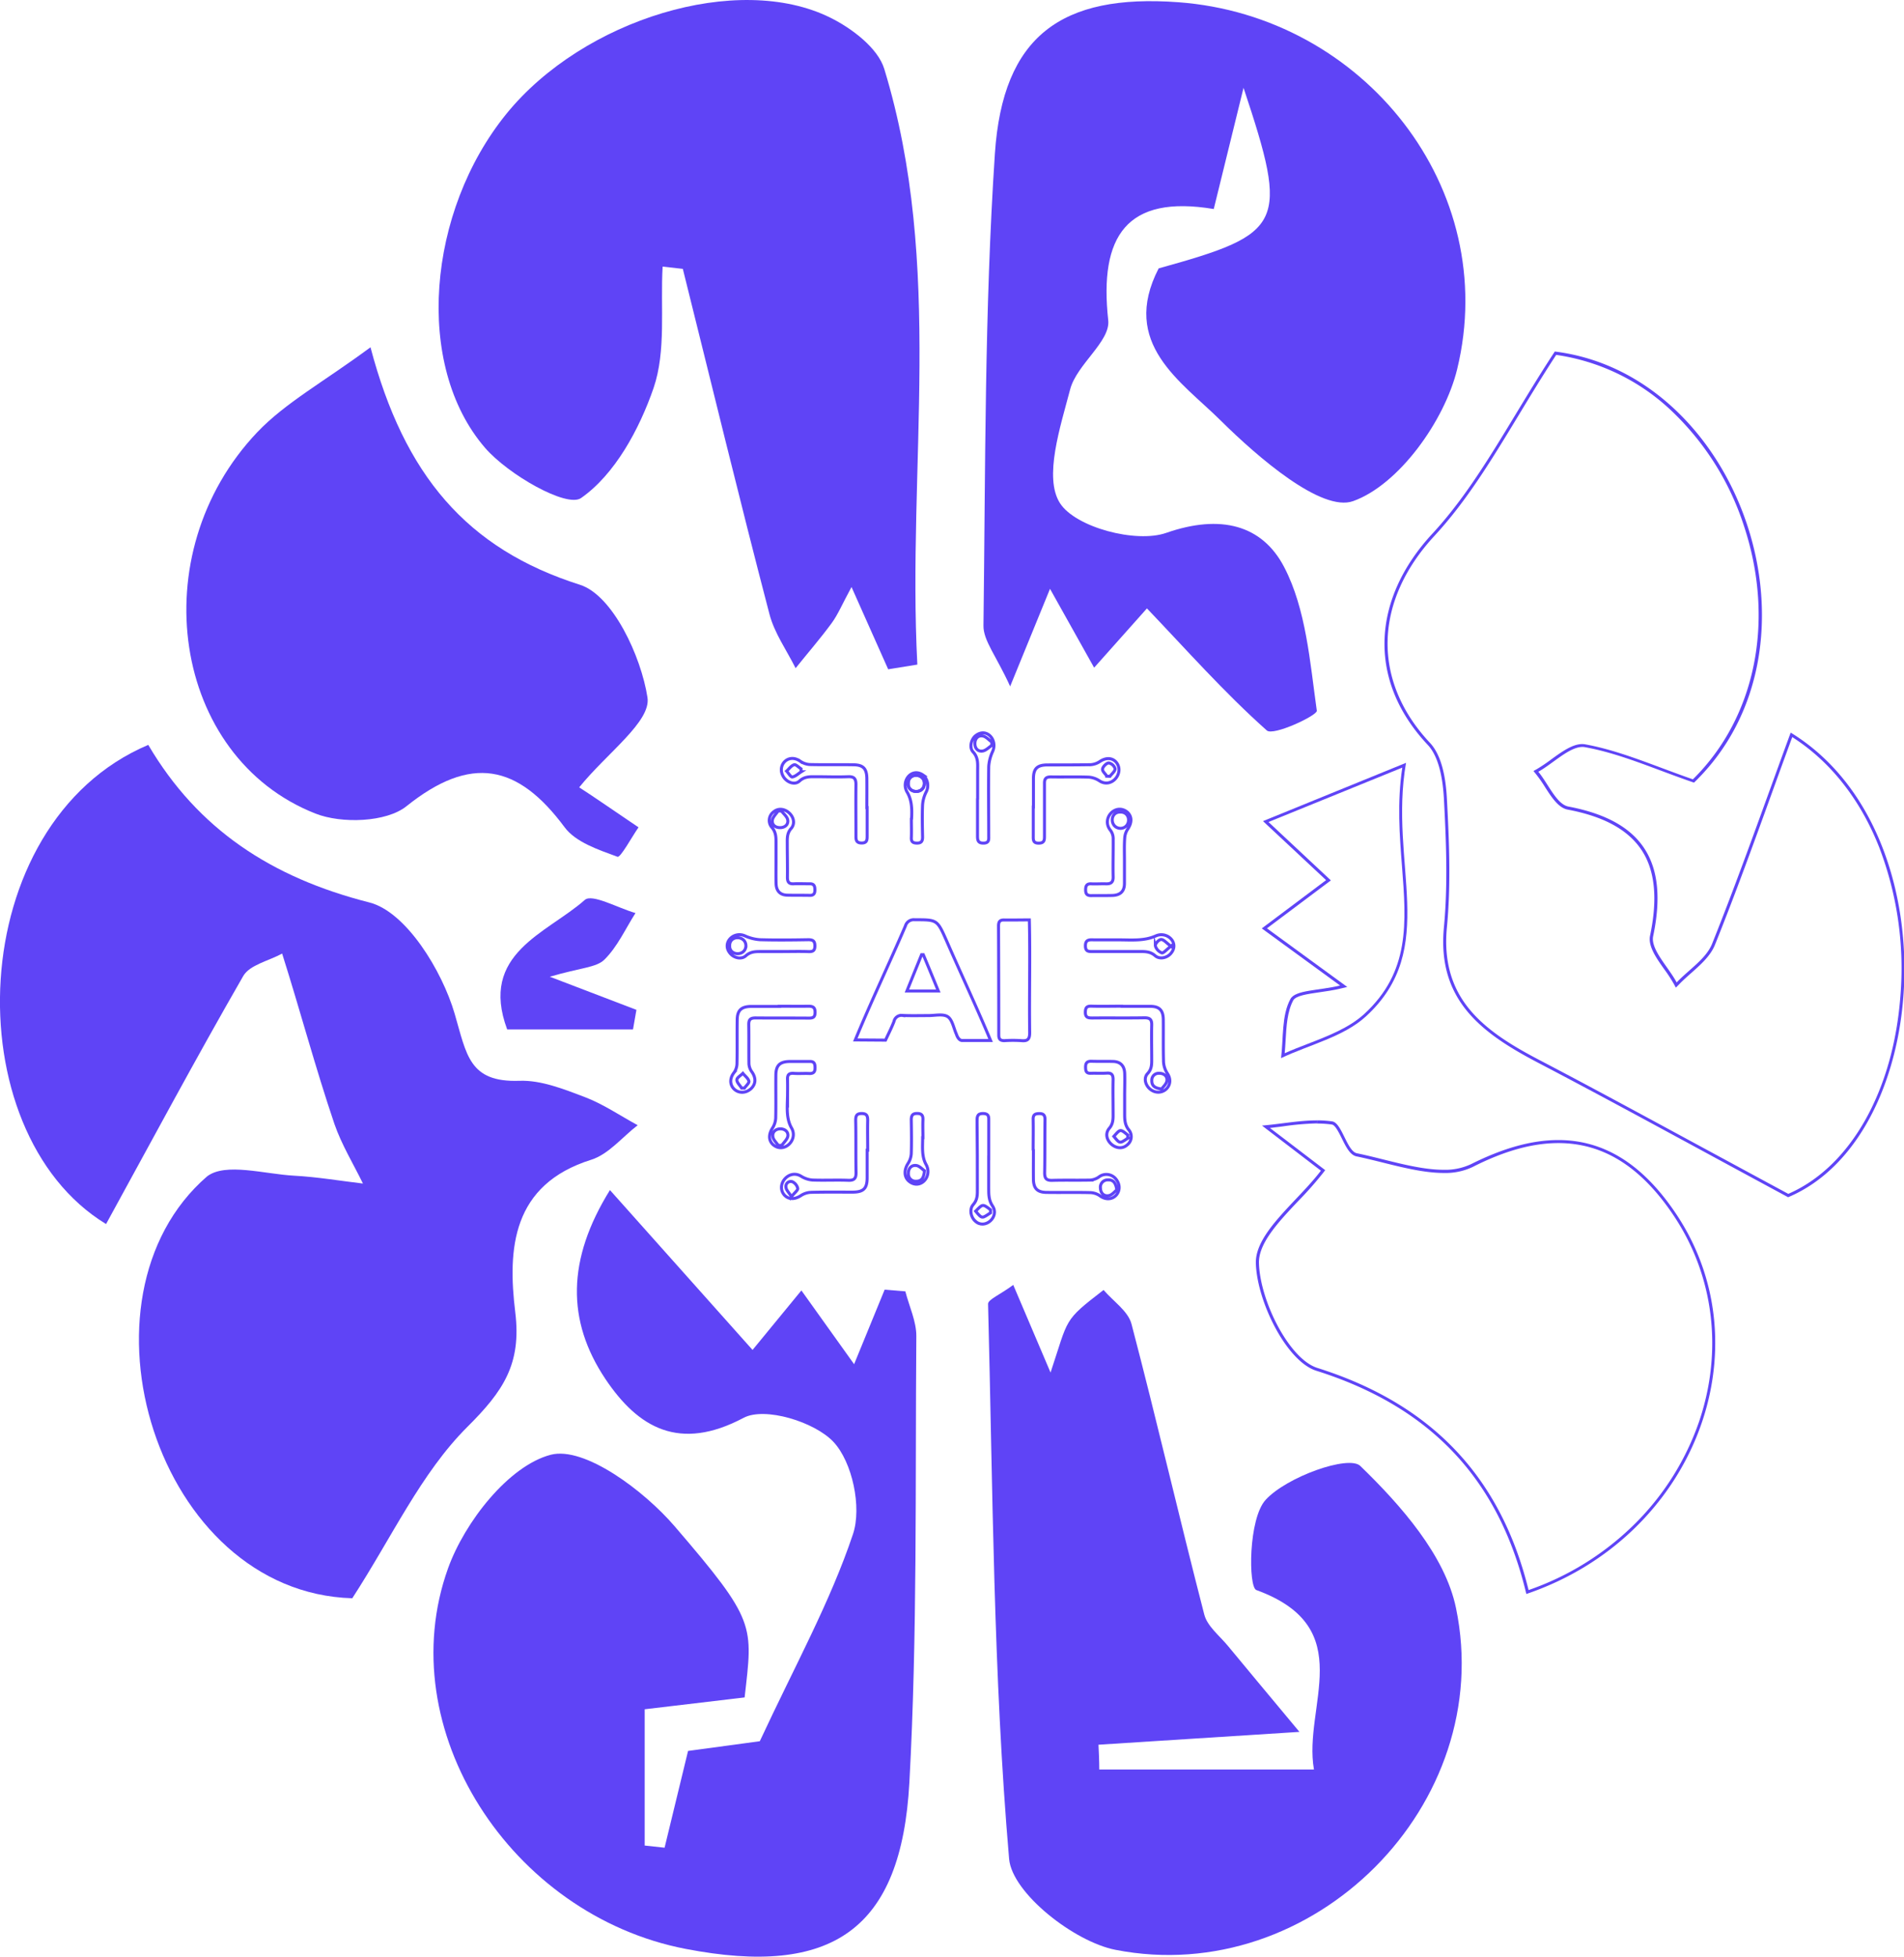 <svg id="Layer_1" data-name="Layer 1" xmlns="http://www.w3.org/2000/svg" viewBox="0 0 633.5 650.87"><path d="M258.54,621.73C208,591,210.9,488.47,272.58,462.34c16.47,28,40.89,44.12,73.57,52.42,12.19,3.09,24.19,22.67,28.37,37,4,13.6,4.74,22.92,21.59,22.32,7.17-.25,14.7,2.76,21.65,5.39,6.18,2.34,11.8,6.2,17.66,9.39-5.12,3.93-9.67,9.66-15.45,11.48-26.41,8.29-27.86,29.64-25.28,50.75,2.11,17.22-4,26.24-15.94,38.12-15.44,15.39-25.06,36.63-38.29,57-65.16-1.89-94.91-100-48.32-140.32,6.12-4.71,19.14-.77,29-.24,7.65.41,15.25,1.71,22.87,2.61-3.21-6.58-7.1-12.92-9.48-19.79-6.35-18.71-11.43-37.86-17.41-56.71-4.42,2.43-10.79,3.74-12.94,7.47C288.49,566.47,273.69,594.11,258.54,621.73Z" transform="translate(-223.25 -214.56)" style="fill:#5f44f6"/><path d="M740.93,332.6a70.25,70.25,0,0,1,38.76,18.9,91.52,91.52,0,0,1,23.74,37.8c10.53,31.59,4,63.9-16.92,84.5-3.6-1.25-7.09-2.55-10.46-3.81-8.68-3.23-16.88-6.29-25.37-7.83a6,6,0,0,0-1-.09c-3.26,0-6.82,2.58-10.26,5.07a54.31,54.31,0,0,1-4.91,3.31l-1.05.58.76.93a44.09,44.09,0,0,1,3,4.26c2.22,3.47,4.52,7.06,7.62,7.65,12,2.27,20,6.64,24.52,13.35s5.51,16.18,2.9,28.58c-.72,3.43,2,7.35,4.71,11.15a50.71,50.71,0,0,1,3.21,4.92l.66,1.22,1-1c1.24-1.32,2.69-2.6,4.09-3.84,3.17-2.81,6.44-5.71,7.93-9.41,6.69-16.68,12.73-33.33,19.12-51,2.14-5.9,4.35-12,6.59-18.09,12.63,8.05,22.6,20.66,28.89,36.56a112.59,112.59,0,0,1,7.1,49.51c-2.38,31.73-16.66,56.91-37.31,65.87-9.78-5.27-18.91-10.22-27.75-15-20-10.82-37.18-20.17-54.93-29.45-8.54-4.47-17.26-9.58-23.22-16.73-6.22-7.45-8.73-16.41-7.69-27.4,1.36-14.23.78-28.43,0-42.93-.46-8.8-2.35-15-5.61-18.49-19.35-20.6-18.78-47,1.48-68.89,10.69-11.55,19.05-25.34,27.89-39.93,4-6.6,8.13-13.42,12.64-20.31m-.49-1.07c-14.7,22.36-25.22,43.83-40.77,60.63-19.84,21.44-22,48.42-1.48,70.25,3.84,4.09,5,11.75,5.35,17.87.75,14.23,1.34,28.63,0,42.78-2.34,24.55,13,35.44,31.44,45.11,25.81,13.5,51.33,27.56,83.09,44.68,48.41-20.38,54.36-121.89.85-154.55-8.9,24.23-17,47.41-26.12,70.17-2,5.07-7.78,8.66-11.82,12.93-2.78-5.17-8.74-11-7.82-15.39,5.15-24.54-3.26-38.4-28.21-43.12-3.92-.74-6.69-7.56-10-11.57,4.89-2.74,10.28-8.25,14.68-8.25a4.11,4.11,0,0,1,.86.08c11.87,2.14,23.19,7.31,36.26,11.79,46.86-45.22,15.73-135.68-46.32-143.41Z" transform="translate(-223.25 -214.56)" style="fill:#5f44f6"/><path d="M604.86,416.94l-17.57,19.72-14.68-26.23-13.26,32.45c-4.62-10.18-9-15.27-8.88-20.3.67-52.32.33-104.74,3.8-156.9,2.62-39.23,22.21-53.22,61-50.38,61.75,4.53,107.39,62.05,92.81,122.06-4.18,17.21-19.45,38.5-34.63,43.9C663,385,641.81,366.75,629.33,354.38c-13-12.89-33.49-25.51-20.57-50.54,41.7-11.58,43.44-14.41,28.24-60.07-4.29,17.45-6.88,28-9.91,40.32-29-4.85-38.17,9-35.11,37,.78,7.05-10.5,14.68-12.67,23-3.29,12.52-8.85,29.33-3.38,37.85,5.17,8.05,25.29,13.39,35.34,9.88,18.13-6.32,31.94-2.63,39.24,11.36s8.59,31.58,10.87,47.81c.22,1.55-14.48,8.47-16.63,6.56C630.52,444.88,617.84,430.52,604.86,416.94Z" transform="translate(-223.25 -214.56)" style="fill:#5f44f6"/><path d="M524.48,644.13c1.28,5,3.69,10,3.65,14.92-.39,49.49.38,99.05-2.31,148.43-2.67,49-25.65,64.77-74.43,55.37-58.18-11.2-98.3-73.13-79.05-126.64,5.54-15.38,20.17-34.08,34.15-37.73,11.18-2.91,31,11.88,41.22,23.78C475,754,473.72,755.09,471,779.2l-33.25,3.94v45.33l6.62.72L452.18,797l23.87-3.23c11.63-25,23.42-46.25,31-68.88,3-8.89-.2-24-6.5-30.7s-22.85-11.73-29.88-8c-21.35,11.33-35.07,3.37-46-12.93-12.93-19.36-12.82-39.73,1.52-62.83,17.46,19.58,32.6,36.54,47.45,53.18l16.25-19.79,17.54,24.53c3.68-9,6.92-16.89,10.16-24.79Z" transform="translate(-223.25 -214.56)" style="fill:#5f44f6"/><path d="M443.72,303.24c-.77,13.54,1.21,28-3,40.36-4.74,13.75-12.88,28.78-24.15,36.64-4.75,3.31-24.23-7.79-31.94-16.72-23.67-27.41-19.24-78.67,7.15-111.14,25.55-31.43,77-47.19,107.74-31.94,7.19,3.56,15.84,10.11,17.95,17.06,20,65.53,7.57,132,11,198.13l-9.7,1.57c-3.68-8.24-7.35-16.48-12.2-27.37-3.14,5.78-4.51,9.15-6.6,12-3.79,5.17-8,10-12,15-3-6-7.07-11.69-8.71-18C469.27,380.63,460,342.3,450.44,304Z" transform="translate(-223.25 -214.56)" style="fill:#5f44f6"/><path d="M589,803.17h71.43c-3.72-21,15.28-47.14-19.17-59.69-2.7-1-2.65-23.77,3.09-30,7-7.67,27.64-15,31.49-11.29,13.5,13.08,28.23,29.76,31.85,47.28C721.25,814.79,660.11,876,594.39,863.16,580.63,860.47,560,844.29,559,832.91c-5.28-61.29-5.41-123-7-184.62,0-1.48,3.92-3,8.38-6.31l12.41,29.15c6.11-18.31,4.08-17,17.64-27.47,3.19,3.76,8.17,7,9.3,11.34,8.42,32.11,15.89,64.46,24.2,96.6,1,3.93,5.12,7.1,7.92,10.51,6.28,7.63,12.63,15.19,23.75,28.55l-66.86,4.27C588.88,797.68,589,800.42,589,803.17Z" transform="translate(-223.25 -214.56)" style="fill:#5f44f6"/><path d="M661.43,587.3v1a33.74,33.74,0,0,1,5,.34c1.07.16,2.3,2.65,3.29,4.65,1.4,2.83,2.73,5.5,4.88,5.94,2.72.56,5.55,1.26,8.53,2,6.94,1.73,14.1,3.51,20.46,3.51a21,21,0,0,0,9.66-2c10.52-5.34,19.85-7.94,28.51-7.94,15,0,27.56,7.93,38.44,24.24,13.31,20,16.36,44.88,8.38,68.37a88.64,88.64,0,0,1-21.15,33.82,93.72,93.72,0,0,1-35.59,22.26c-9.3-37.74-32.3-61.92-70.28-73.9-9.47-3-19.13-22.51-19.43-34.9-.16-6.61,6.58-13.74,13.09-20.64a117.21,117.21,0,0,0,8.35-9.46l.6-.79-.79-.6-12.61-9.63-5-3.8c1.44-.16,2.88-.34,4.29-.52a93.1,93.1,0,0,1,11.35-1v-1m0,0c-6,0-12.19,1.23-18.27,1.73l19.6,15c-7.66,10.13-21.88,20.6-21.64,30.73.3,12.55,10.11,32.67,20.13,35.83,38.36,12.09,60.87,36.45,69.86,74.25,56-19,79.69-81.64,49.91-126.32-11.29-16.94-24.33-24.68-39.27-24.68-9,0-18.6,2.79-29,8a20.2,20.2,0,0,1-9.21,1.89c-8.91,0-19.65-3.63-28.79-5.49-3.33-.68-5-10.13-8.22-10.6a35.23,35.23,0,0,0-5.14-.35Z" transform="translate(-223.25 -214.56)" style="fill:#5f44f6"/><path d="M346.52,330.08c11.21,42.49,32,67.05,69.69,79,10.87,3.46,20.34,23.72,22.47,37.51,1.24,8-13.46,18.42-22.72,29.88,3,1.86,14.64,9.86,19.74,13.3-2.39,3.44-6,10.16-7,9.79-6.29-2.32-13.88-4.81-17.59-9.81-15.58-21-31.18-24.17-52.63-7-6.68,5.36-21.55,5.87-30.25,2.45-47.7-18.73-57.92-86.28-19.39-126.86C318.27,348.46,330.93,341.61,346.52,330.08Z" transform="translate(-223.25 -214.56)" style="fill:#5f44f6"/><path d="M689.82,469.94c-1.75,11.57-.91,22.33-.1,32.74,1.46,18.88,2.73,35.18-12.64,49.26-5,4.53-11.89,7.22-18.6,9.81-2.58,1-5.23,2-7.78,3.16.13-1.44.22-2.91.3-4.33.27-4.69.55-9.53,2.53-13.24.85-1.57,4.66-2.12,8.7-2.7,2.23-.32,4.76-.68,7.18-1.27l2.1-.51-1.75-1.27-10.85-7.91-14.12-10.31,20.32-15.24.95-.71-.87-.82L645.3,488l23.4-9.51,21.12-8.59m1.28-1.6L643.47,487.7l21,19.63-21.4,16.06,26.06,19c-7.11,1.72-14.89,1.44-16.52,4.47-3,5.53-2.29,13-3.13,19.68,9.52-4.51,20.81-7.08,28.23-13.87,24.63-22.56,7.53-50.76,13.35-84.34Z" transform="translate(-223.25 -214.56)" style="fill:#5f44f6"/><path d="M433.86,557H392c-9.4-25.3,13.15-31.89,25.83-43.09,2.44-2.15,11.08,2.73,16.86,4.37-3.36,5.26-6,11.23-10.36,15.51-2.66,2.63-7.88,2.66-18.15,5.67L435,550.48Z" transform="translate(-223.25 -214.56)" style="fill:#5f44f6"/><path d="M511.77,597.16c0,3.06,0,6.13,0,9.19,0,3.58-1.23,4.76-4.88,4.77-4.68,0-9.36-.06-14,.07a6.63,6.63,0,0,0-3.26,1.14c-2,1.27-4,1.28-5.42-.26-2.94-3.48,1.56-8.77,5.62-6.22a8.47,8.47,0,0,0,3.7,1.24c4,.15,8-.06,11.95.09,2.08.08,2.63-.71,2.59-2.66-.11-5.74,0-11.49-.12-17.24,0-1.48.26-2.31,2-2.31s2,.84,2,2.3c-.08,3.3,0,6.59,0,9.89Zm-25.18,15.45c1.06-1.33,2.17-2.12,2.08-2.74a3.21,3.21,0,0,0-1.83-2.23,1.64,1.64,0,0,0-2.06,2C484.89,610.45,485.68,611.18,486.59,612.61Z" transform="translate(-223.25 -214.56)" style="fill:none;stroke:#5f44f6;stroke-miterlimit:10"/><path d="M482.59,549.27c3.22,0,6.44.06,9.65,0,1.57,0,2.21.45,2.2,2.08s-.73,1.89-2.12,1.88c-5.9-.05-11.8,0-17.69-.06-1.73,0-2.28.58-2.25,2.25.07,4.36,0,8.73.06,13.09a5.13,5.13,0,0,0,1,2.64c1.38,2,1.33,4-.33,5.57-3.81,3.36-9.07-1.05-5.58-5.43a5.42,5.42,0,0,0,.93-2.9c.1-4.82,0-9.65.07-14.47,0-3.27,1.34-4.54,4.65-4.58,3.14,0,6.28,0,9.42,0ZM470,576.51l.93,0c.54-.78,1.64-1.7,1.49-2.3-.24-1-1.32-1.74-2-2.6-.72.72-2,1.43-2,2.14C468.4,574.66,469.44,575.58,470,576.51Z" transform="translate(-223.25 -214.56)" style="fill:none;stroke:#5f44f6;stroke-miterlimit:10"/><path d="M596.51,549.31c3.14,0,6.28,0,9.42,0s4.33,1.38,4.37,4.38c.05,4.75-.06,9.5.09,14.24a7.79,7.79,0,0,0,1.26,3.69c2.78,4.15-2.1,8.25-5.79,5.19-1.58-1.37-2.13-3.7-.79-5.12s1.39-2.94,1.38-4.64c0-3.83-.1-7.66,0-11.48.06-1.94-.66-2.48-2.53-2.44-5.74.1-11.49,0-17.23.06-1.41,0-2.34-.14-2.32-1.93s.73-2.07,2.25-2c3.29.09,6.58,0,9.88,0Zm13.24,27.49c.48-.71,1.59-1.64,1.75-2.71.23-1.55-1-2.52-2.57-2.5a2.28,2.28,0,0,0-2.45,2.45C606.45,575.66,607.38,576.54,609.75,576.8Z" transform="translate(-223.25 -214.56)" style="fill:none;stroke:#5f44f6;stroke-miterlimit:10"/><path d="M567,597c0-3.37.07-6.74,0-10.11-.05-1.64.79-1.9,2.13-1.9s1.83.62,1.81,2c-.08,5.9,0,11.8-.12,17.7,0,1.89.59,2.56,2.51,2.51,4.21-.12,8.43,0,12.64-.09a5.74,5.74,0,0,0,2.86-1,4.06,4.06,0,0,1,5.58.5c3.37,3.87-1,8.91-5.27,5.67a6,6,0,0,0-3.07-1c-4.82-.12-9.65,0-14.48-.07-3.19,0-4.47-1.3-4.5-4.46s0-6.44,0-9.66Zm27.83,13.37c-.33-2.42-1.23-3.42-3-3.32a2.41,2.41,0,0,0-2.44,2.71c.06,1.72,1.17,2.83,2.79,2.51C593.29,612.06,594.16,610.89,594.83,610.37Z" transform="translate(-223.25 -214.56)" style="fill:none;stroke:#5f44f6;stroke-miterlimit:10"/><path d="M511.77,483.21c0,3.14,0,6.28,0,9.42,0,1.37-.06,2.38-1.89,2.35s-1.84-1.14-1.84-2.45c0-5.67-.07-11.34,0-17,0-2-.63-2.68-2.65-2.6-3.59.14-7.2,0-10.8,0-1.89,0-3.67-.09-5.32,1.43-1.44,1.34-3.74.64-5.06-1-2.92-3.83,1.17-8.53,5.32-5.57a6.33,6.33,0,0,0,3.07,1.09c4.83.12,9.66,0,14.48.08,3.36,0,4.56,1.25,4.59,4.59s0,6.44,0,9.66Zm-22-11.91,0-1c-.77-.49-1.72-1.52-2.28-1.35-1,.3-1.7,1.36-2.52,2.11.63.69,1.37,2,1.89,1.95C487.91,472.85,488.83,471.92,489.81,471.3Z" transform="translate(-223.25 -214.56)" style="fill:none;stroke:#5f44f6;stroke-miterlimit:10"/><path d="M567.1,483c0-3.14,0-6.28,0-9.42,0-3.34,1.23-4.54,4.61-4.57,4.82,0,9.65,0,14.48-.08a6.34,6.34,0,0,0,3.07-1.1c1.86-1.22,3.86-1.27,5.23.12,3.15,3.43-1.28,9.12-5.46,6.33a7.57,7.57,0,0,0-3.48-1.21c-4.21-.15-8.43,0-12.64-.08-1.61,0-2.16.58-2.14,2.14,0,5.82,0,11.65,0,17.47,0,1.34,0,2.4-1.87,2.43s-1.88-1-1.86-2.37c0-3.22,0-6.44,0-9.66Zm24.37-10.25,1.09.05c.62-.85,1.74-1.71,1.71-2.53a2.85,2.85,0,0,0-2.09-1.92c-.73,0-1.9,1.14-2.08,1.95S591,471.87,591.47,472.7Z" transform="translate(-223.25 -214.56)" style="fill:none;stroke:#5f44f6;stroke-miterlimit:10"/><path d="M597.44,579.44c0,1.84,0,3.68,0,5.52s0,3.84,1.47,5.55a3.51,3.51,0,0,1-.67,4.94c-3.37,2.92-8.7-2-6-5.45,1.36-1.51,1.38-3.12,1.36-4.88,0-3.83-.09-7.66,0-11.49,0-1.58-.51-2.21-2.13-2.1s-3.52,0-5.28.05c-1.55.08-1.74-.78-1.75-2s.34-2,1.82-2c2.45.09,4.91,0,7.35.07s3.77,1.47,3.85,4S597.43,576.84,597.44,579.44Zm1,13.77.06-1.06c-2.58-2.15-2.48-2-4.65.42C595.88,595.12,595.85,594.92,598.46,593.21Z" transform="translate(-223.25 -214.56)" style="fill:none;stroke:#5f44f6;stroke-miterlimit:10"/><path d="M552.21,599.73c0,3.37,0,6.74,0,10.11,0,2.06,0,4,1.28,5.89,2.45,3.6-2.61,8.06-5.77,5-1.49-1.29-2-3.93-.69-5.42,1.5-1.66,1.42-3.44,1.41-5.34,0-7.43,0-14.86-.1-22.29,0-1.48-.06-2.74,2-2.72s1.9,1.24,1.89,2.6c0,4.06,0,8.12,0,12.18Zm.61,18.25,0-1c-2.7-2.08-2.64-1.86-4.95.47C550.07,620.14,550,619.85,552.82,618Z" transform="translate(-223.25 -214.56)" style="fill:none;stroke:#5f44f6;stroke-miterlimit:10"/><path d="M485.24,580.33c-.1,3.2-.28,6.55,1.36,9.43,2.37,4-2.6,8.74-6.19,5.51-1.48-1.41-1.43-3.42-.16-5.43a6.85,6.85,0,0,0,1.09-3.31c.11-4.75,0-9.49.05-14.24,0-3.31,1.31-4.58,4.59-4.63,2.22,0,4.44,0,6.66,0,1.52-.06,1.77.76,1.79,2s-.28,2-1.79,2c-1.76-.09-3.53.07-5.29-.05s-2.14.6-2.08,2.14c.07,2.22,0,4.44,0,6.66Zm-3,15.24,1.13,0c.68-1,1.76-1.92,2-3,.25-1.42-.84-2.44-2.35-2.5s-2.82.92-2.63,2.46C480.43,593.62,481.53,594.57,482.2,595.57Z" transform="translate(-223.25 -214.56)" style="fill:none;stroke:#5f44f6;stroke-miterlimit:10"/><path d="M481.45,500.74c0-1.92,0-3.83,0-5.74s0-3.68-1.47-5.31a3.53,3.53,0,0,1,.58-5c3.41-3,8.65,2,6,5.37-1.38,1.49-1.39,3.09-1.37,4.85,0,3.83.1,7.65.05,11.47,0,1.55.48,2.26,2.11,2.17s3.52,0,5.27,0c1.53-.06,1.75.83,1.76,2s-.35,1.88-1.7,1.85c-2.52-.06-5.05,0-7.57-.07-2.33-.09-3.58-1.43-3.64-3.84C481.4,505.94,481.45,503.34,481.45,500.74Zm1.79-16.42-1.09,0c-.67,1-1.77,2-1.91,3.07-.21,1.56,1,2.51,2.62,2.48s2.77-1.08,2.47-2.62C485.13,486.2,484,485.3,483.24,484.32Z" transform="translate(-223.25 -214.56)" style="fill:none;stroke:#5f44f6;stroke-miterlimit:10"/><path d="M597.38,500.63c0,2.6,0,5.2,0,7.8s-1.34,3.9-4,4c-2.37.07-4.74,0-7.11.05-1.47,0-1.82-.68-1.81-2s.45-2,1.88-1.92c1.61.08,3.22-.05,4.82,0s2.5-.39,2.46-2.29c-.1-4.36.06-8.72,0-13.08a4.63,4.63,0,0,0-.91-2.44c-3.2-4,1.83-9.23,5.66-6,1.56,1.46,1.51,3.51.1,5.6a6,6,0,0,0-1,2.88C597.28,495.73,597.38,498.18,597.38,500.63Zm-1.3-10.52c3.52-.15,3.58-5.43,0-5.42C592.39,484.54,592.42,490,596.08,490.11Z" transform="translate(-223.25 -214.56)" style="fill:none;stroke:#5f44f6;stroke-miterlimit:10"/><path d="M548.53,480.3c0-3.14,0-6.28,0-9.42,0-2.17.26-4.29-1.52-6.2-1.32-1.41-.65-4.21.85-5.4,3.63-2.86,7.47,1.41,5.61,5.36a14,14,0,0,0-1.25,4.89c-.12,7.65,0,15.31,0,23,0,1.24.21,2.46-1.73,2.49s-2-1.08-2-2.52c0-4,0-8.11,0-12.16Zm4.72-17.79,0-1.12c-1-.7-1.89-1.79-3-2-1.55-.29-2.59.81-2.63,2.43s.95,2.79,2.51,2.57C551.28,464.24,552.24,463.17,553.25,462.51Z" transform="translate(-223.25 -214.56)" style="fill:none;stroke:#5f44f6;stroke-miterlimit:10"/><path d="M595.55,527.2c4.12,0,8.37.43,12.23-1.3s8.05,2.41,5,5.85c-1.28,1.49-3.7,2-5.17.74-1.64-1.44-3.4-1.42-5.31-1.41-5.11,0-10.23,0-15.35,0-1.36,0-2.55.14-2.56-1.89s1.22-2.06,2.68-2c2.83,0,5.65,0,8.48,0Zm17.29,2.11c-1.51-1.11-2.39-2.24-3.24-2.23s-2.05,1.48-1.94,2.11a3.55,3.55,0,0,0,2.14,2.33C610.37,531.69,611.36,530.44,612.84,529.31Z" transform="translate(-223.25 -214.56)" style="fill:none;stroke:#5f44f6;stroke-miterlimit:10"/><path d="M483.36,531.09h-6.65c-1.9,0-3.67-.07-5.31,1.41-1.44,1.3-3.9.75-5.17-.75-3-3.46,1.09-7.67,5-5.82a14.41,14.41,0,0,0,4.91,1.22c5.35.15,10.7.09,16.05,0,1.57,0,2.2.46,2.19,2.08s-.71,1.92-2.11,1.88C489.33,531,486.34,531.09,483.36,531.09Zm-11.93-1.87c0-3.55-5.39-3.69-5.41-.16C465.79,532.58,471.25,532.78,471.43,529.22Z" transform="translate(-223.25 -214.56)" style="fill:none;stroke:#5f44f6;stroke-miterlimit:10"/><path d="M530.24,593c0,3-.38,6.14,1.09,8.85,2.38,4.07-2,8.75-5.71,5.58-1.62-1.43-1.58-3.77-.26-5.83a6.78,6.78,0,0,0,1.09-3.3c.12-3.74.06-7.48,0-11.22,0-1.43.4-2.13,1.93-2.13s2,.64,1.95,2.1c-.09,2,0,4,0,5.95Zm.6,11c-.71-.48-1.65-1.6-2.73-1.74-1.63-.22-2.67,1-2.62,2.68a2.4,2.4,0,0,0,2.61,2.55C529.82,607.5,530.66,606.44,530.84,604Z" transform="translate(-223.25 -214.56)" style="fill:none;stroke:#5f44f6;stroke-miterlimit:10"/><path d="M526.55,486.9c.16-3,.13-6.06-1.4-8.71-2.31-3.74,1.39-8.49,5.25-5.79a4.64,4.64,0,0,1,1,5.62,11.27,11.27,0,0,0-1.19,4.21c-.16,3.59-.07,7.19,0,10.78,0,1.33-.39,2-1.82,2s-2-.47-1.91-1.88c.07-2.06,0-4.13,0-6.19Zm4.27-11.61c.13-3.53-5.25-3.87-5.38-.34C525.06,478.59,530.6,478.91,530.82,475.29Z" transform="translate(-223.25 -214.56)" style="fill:none;stroke:#5f44f6;stroke-miterlimit:10"/><path d="M507.82,560.49c5.28-12.77,11.22-25.22,16.68-37.91a2.88,2.88,0,0,1,3.06-2.07c7.49,0,7.49-.06,10.54,6.8,4.9,11.2,10,22.06,14.74,33.36-3.44,0-6.53,0-9.63,0-.92-.15-1.48-1.26-1.75-2.11-.92-2-1.33-4.79-2.89-5.81s-4.29-.34-6.51-.36c-2.83,0-5.67.09-8.5-.05a2.54,2.54,0,0,0-2.86,2c-.81,2.12-1.87,4.15-2.82,6.22ZM525,544.21h10.45c-1.73-4.21-3.34-8.15-5-12.08l-.57,0Z" transform="translate(-223.25 -214.56)" style="fill:none;stroke:#5f44f6;stroke-miterlimit:10"/><path d="M565.73,520.56c.32,12.53-.06,24.94.12,37.46,0,2.07-.52,2.91-2.69,2.71a42.13,42.13,0,0,0-5.73,0c-1.4,0-1.87-.53-1.87-1.89q0-18.12-.08-36.25c0-1.46.46-2.08,2-2C560.12,520.62,562.79,520.56,565.73,520.56Z" transform="translate(-223.25 -214.56)" style="fill:none;stroke:#5f44f6;stroke-miterlimit:10"/><path d="M530.82,475.29c-.22,3.62-5.76,3.3-5.38-.34C525.57,471.42,531,471.76,530.82,475.29Z" transform="translate(-223.25 -214.56)" style="fill:none;stroke:#5f44f6;stroke-miterlimit:10"/></svg>